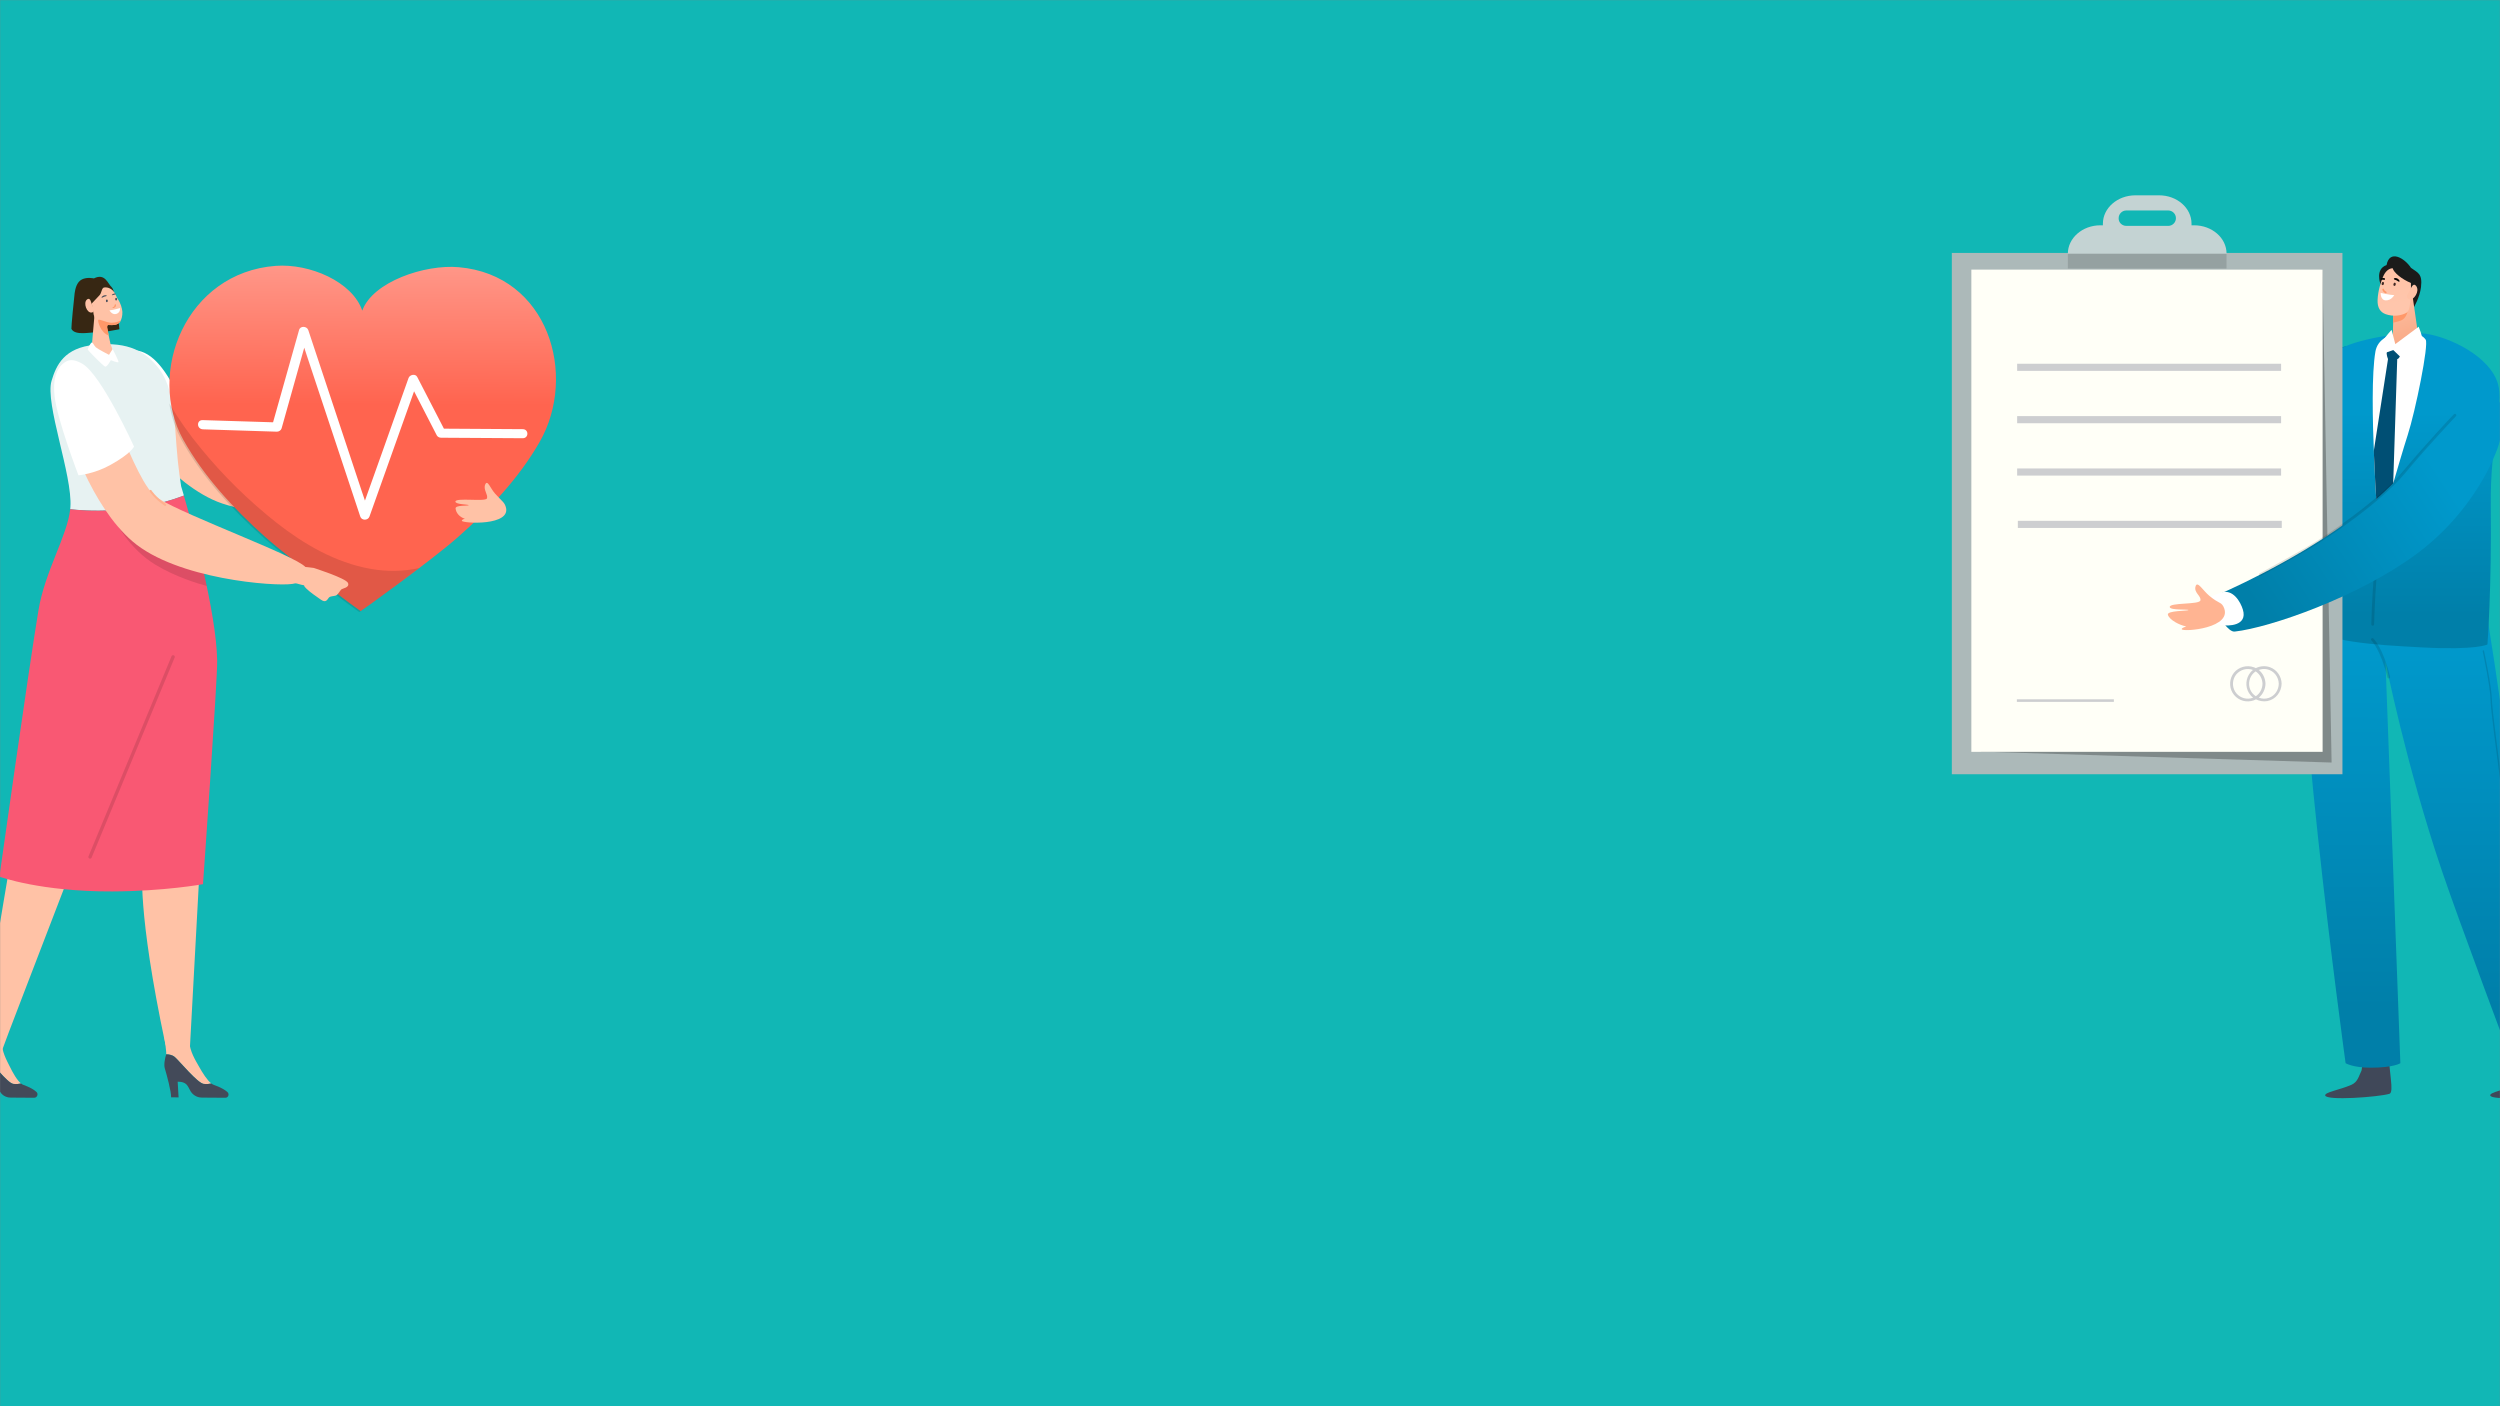 <svg width="1920" height="1080" viewBox="0 0 1920 1080" fill="none" xmlns="http://www.w3.org/2000/svg">
<rect x="0" y="0" width="1920" height="1080" fill="#808080" stroke="none"/>
<mask id="mask0_305_4313" style="mask-type:alpha" maskUnits="userSpaceOnUse" x="0" y="0" width="1920" height="1080">
<rect width="1920" height="1080" fill="#11B7B5"/>
</mask>
<g mask="url(#mask0_305_4313)">
<rect width="1920" height="1080" fill="#11B7B5"/>
<path d="M72.098 213.824C72.098 213.824 66.907 212.599 62.908 214.598C58.91 216.597 57.782 221.885 57.33 225.11C56.879 228.334 54.589 252.066 54.847 252.582C57.717 258.161 70.002 254.872 73.614 255.323C77.225 255.775 91.703 252.873 91.703 252.873C91.703 252.873 89.124 223.594 85.899 220.724C82.707 217.887 80.772 209.471 72.098 213.824Z" fill="#372713"/>
<path d="M46.273 450.179C47.273 448.373 157.066 498.288 162.258 502.544C162.258 502.544 146.651 788.653 145.748 806.516C145.297 815.287 128.82 810.321 126.95 801.647C105.152 699.012 109.441 666.638 109.441 666.638C109.441 666.638 109.699 538.82 110.602 520.505C109.376 527.179 2.839 801.905 2.001 805.549C-0.998 818.866 -16.121 809.031 -15.637 804.066C-15.185 799.39 40.985 459.562 46.273 450.179Z" fill="#FFC2A6"/>
<path d="M86.385 283.28C86.385 283.28 68.07 273.768 64.266 267.803C64.266 267.803 58.655 273.413 58.3 274.768C57.946 276.122 80.775 292.502 80.775 292.502L88.352 286.892L95.607 288.73C95.607 288.73 93.995 278.927 89.932 274.381C85.869 269.834 85.225 269.544 85.225 269.544C85.225 269.544 86.418 275.187 86.547 277.089C86.643 278.605 86.385 283.28 86.385 283.28Z" fill="#B1D5DE"/>
<path d="M155.679 357.443L113.18 367.503C113.18 367.503 93.188 266.931 106.086 269.382C133.365 274.509 149.52 339.192 155.679 357.443Z" fill="white"/>
<path d="M88.785 268.136C108.242 262.762 150.669 340.194 172.947 346.485C199.116 353.909 285.906 360.747 296.037 367.148C303.142 371.676 304.959 375.59 289.964 382.341C277.414 388.015 203.267 402.606 162.88 383.554C125.033 365.706 92.836 317.564 83.861 300.573C76.594 286.858 78.559 270.961 88.785 268.136Z" fill="#FFC2A6"/>
<path d="M53.91 391.075C53.974 390.495 54.038 389.946 54.071 389.398C55.747 364.957 34.337 309.85 39.593 292.47C43.269 280.314 49.234 267.061 72.998 264.772C98.762 262.289 112.176 269.996 122.559 283.796C133.038 297.726 134.135 322.232 135.553 342.547C136.746 359.185 139.1 373.405 139.1 373.405C139.1 373.405 139.906 376.017 141.229 380.595C102.599 395.331 64.421 392.3 53.91 391.075Z" fill="#E7F2F2"/>
<path d="M211.773 204.177C237.785 202.245 270.622 216.282 278.22 238.559C286.204 216.41 326.252 202.889 352.264 205.207C421.029 211.131 443.822 288.008 414.462 339.389C398.623 367.075 375.959 391.156 351.234 412.919C330.502 431.076 277.19 469.45 276.932 469.321C276.803 469.45 223.877 430.432 203.274 412.017C178.807 390.126 156.4 365.659 140.819 337.844C112.102 286.077 143.008 209.328 211.773 204.177Z" fill="url(#paint0_linear_305_4313)"/>
<g opacity="0.12">
<path d="M154.338 344.412C171.336 365.273 191.167 384.718 212.544 401.587C233.276 417.812 257.614 432.106 284.528 436.871C297.405 439.189 310.025 438.931 322.001 436.227C299.981 453.096 276.029 470.223 275.9 470.094C275.771 470.223 222.845 431.205 202.242 412.79C177.775 390.899 155.368 366.432 139.787 338.617C134.765 329.603 131.545 319.816 130 309.771C137.211 322.005 145.324 333.595 154.338 344.412Z" fill="black"/>
</g>
<path d="M155.627 322.648C173.656 323.164 191.684 323.807 209.712 324.322C216.409 300.757 222.976 277.063 229.672 253.497C230.574 250.02 235.725 250.407 236.755 253.497C250.405 294.705 264.183 335.912 277.833 377.248C278.606 379.695 279.379 382.013 280.28 384.46C289.938 357.417 299.596 330.375 309.125 303.332C310.671 298.954 312.216 294.705 313.761 290.326C314.663 287.751 319.041 286.721 320.457 289.554C327.282 302.817 334.107 315.952 340.932 329.216C361.15 329.345 381.238 329.473 401.456 329.602C406.22 329.602 406.22 336.556 401.456 336.556C380.595 336.427 359.604 336.298 338.743 336.17C337.455 336.17 336.168 335.526 335.524 334.496C329.729 323.164 323.805 311.831 318.011 300.499C308.095 328.186 298.18 356.001 288.393 383.687C286.848 388.065 285.302 392.315 283.757 396.693C282.598 399.912 277.705 399.912 276.674 396.693C263.024 355.486 249.246 314.278 235.596 272.942C234.952 271.01 234.308 268.95 233.664 267.018C227.869 287.622 222.075 308.355 216.28 328.958C215.893 330.375 214.348 331.534 212.674 331.534C193.744 330.89 174.815 330.375 155.885 329.731C150.863 329.473 150.863 322.52 155.627 322.648Z" fill="white"/>
<path d="M29.565 468.526C34.595 438.506 51.685 411.55 53.91 391.074C64.422 392.3 102.6 395.331 141.197 380.595C147.549 402.553 166.122 469.558 166.799 507.446C167.057 522.021 155.901 679.053 155.901 679.053C155.901 679.053 126.268 684.47 86.316 684.631C31.113 684.857 -0.455 673.281 -0.455 673.281C-0.455 673.281 22.052 513.476 29.565 468.526Z" fill="#F95873"/>
<path opacity="0.12" d="M158.777 450.019C151.683 448.148 134.884 443.054 119.406 433.735C99.124 421.514 88.226 399.878 88.226 399.878C108.637 417.097 139.946 428.157 154.908 432.735C156.262 438.411 157.552 444.182 158.777 450.019Z" fill="black"/>
<path d="M61.074 284.795C81.259 284.795 101.541 370.727 121.339 382.722C144.588 396.846 226.425 426.543 234.486 435.411C240.129 441.666 240.839 445.922 224.587 448.437C210.98 450.566 135.624 444.891 101.767 415.773C70.038 388.494 51.819 333.517 47.692 314.75C44.339 299.595 50.465 284.795 61.074 284.795Z" fill="#FFC2A6"/>
<path d="M240.998 436.185C240.998 436.185 265.73 444.085 267.245 447.696C268.761 451.34 263.118 451.791 262.086 452.726C261.054 453.661 259.635 456.757 257.926 457.37C256.217 457.982 253.735 457.692 252.574 458.982C251.381 460.304 250.446 463.399 246.415 460.53C242.384 457.692 238.225 454.919 235.258 452.017C231.066 447.922 236.677 450.437 231.421 449.083C226.23 447.728 222.812 446.955 221.748 443.408C220.684 439.861 224.069 435.056 230.841 435.185C234.71 435.282 240.998 436.185 240.998 436.185Z" fill="#FFC2A6"/>
<path d="M-10.485 811.836C-7.26 814.771 5.67 831.957 10.281 832.441C12.764 832.699 14.795 832.441 16.149 832.118C13.215 829.797 10.055 824.347 7.153 818.414C5.186 814.416 1.252 807.516 1.317 799.712L-13.774 795.617C-13.774 795.617 -16.611 808.483 -17.063 809.74C-15.225 809.708 -12.452 810.031 -10.485 811.836Z" fill="#FFC2A6"/>
<path d="M-17.029 809.74C-15.224 809.708 -12.451 810.031 -10.484 811.836C-7.259 814.771 5.671 831.957 10.282 832.441C12.765 832.699 14.796 832.441 16.151 832.118C16.699 832.57 17.279 832.924 17.795 833.118C23.244 835.085 26.308 837.02 28.017 838.632C29.693 840.244 28.5 843.114 26.179 843.082L8.025 842.953C4.252 842.92 0.834 840.695 -0.585 837.213C-1.262 835.536 -2.1 833.892 -2.971 832.924C-5.26 830.377 -9.645 830.796 -9.645 830.796L-9.742 842.791L-15.514 842.759C-15.03 838.632 -17.707 825.411 -18.803 820.8C-19.545 817.64 -18.029 812.546 -17.029 809.74Z" fill="#434A59"/>
<path d="M134.298 811.837C137.716 814.771 151.774 831.958 156.45 832.441C158.965 832.699 160.964 832.441 162.318 832.119C159.255 829.797 155.708 824.348 152.419 818.415C150.194 814.416 145.777 807.516 145.358 799.713L126.236 796.521C126.236 796.521 128.01 808.483 127.623 809.741C129.429 809.709 132.202 810.031 134.298 811.837Z" fill="#FFC2A6"/>
<path d="M127.619 809.74C129.425 809.708 132.198 810.031 134.294 811.836C137.712 814.771 151.771 831.957 156.446 832.441C158.961 832.699 160.96 832.441 162.315 832.118C162.895 832.57 163.475 832.924 164.024 833.118C169.602 835.085 172.794 837.02 174.6 838.632C176.406 840.244 175.374 843.114 173.052 843.082L154.898 842.953C151.126 842.92 147.547 840.695 145.902 837.213C145.096 835.536 144.161 833.892 143.258 832.924C140.807 830.377 136.454 830.796 136.454 830.796L137.164 842.791L131.392 842.759C131.618 838.632 128.071 825.411 126.652 820.8C125.588 817.64 126.781 812.546 127.619 809.74Z" fill="#434A59"/>
<path d="M72.515 242.619L70.548 265.255C70.29 269.318 79.867 280.346 86.606 275.509C88.573 274.09 86.381 268.351 84.833 264.03L81.06 246.489L72.515 242.619Z" fill="#FFC2A6"/>
<path d="M71.614 239.458C72.066 246.229 76.741 249.163 83.545 249.615C90.155 250.066 92.347 248.518 93.541 243.907C93.831 242.747 94.089 241.038 93.992 239.49C93.831 236.91 92.573 232.622 90.574 229.881C89.671 228.623 88.994 226.592 88.446 225.592C86.511 221.981 83.126 220.337 79.966 220.788C77.999 221.078 78.128 224.948 76.451 226.721C74.129 229.139 70.389 233.17 70.389 233.17C70.389 233.17 71.485 237.297 71.614 239.458Z" fill="#FFC2A6"/>
<path d="M75.455 245.778C74.939 246.875 77.422 255.774 83.452 257.58L82.452 251.615C82.291 250.712 82.613 249.551 83.516 249.615C88.933 249.97 91.384 249.035 92.738 246.133C91.513 246.746 88.643 247.971 85.548 247.874C81.42 247.745 76.003 244.618 75.455 245.778Z" fill="#FF9869"/>
<path d="M78.194 227.947C79.097 227.174 79.903 226.561 81.515 226.787C81.967 226.851 82.128 227.303 81.612 227.432C80.193 227.786 79.709 227.851 78.645 228.528C78.194 228.818 77.678 228.399 78.194 227.947Z" fill="#434A59"/>
<path d="M88.257 225.433C87.579 225.368 86.87 225.755 86.29 226.11C85.87 226.336 85.741 226.852 86.29 226.723C87.805 226.368 87.773 226.239 88.514 226.175C89.03 226.11 89.03 225.497 88.257 225.433Z" fill="#434A59"/>
<path d="M89.057 234.235C89.057 234.235 89.251 235.589 88.09 236.169C86.929 236.75 86.349 236.718 86.445 236.169C86.542 235.621 87.38 235.912 87.767 235.234C88.122 234.557 88.025 233.848 88.316 233.751C88.606 233.59 89.09 233.654 89.057 234.235Z" fill="#FF9869"/>
<path d="M81.355 231.043C81.355 231.623 81.677 232.074 82.064 232.074C82.451 232.074 82.773 231.623 82.773 231.043C82.773 230.462 82.451 230.011 82.064 230.011C81.677 230.011 81.355 230.494 81.355 231.043Z" fill="#434A59"/>
<path d="M88.478 229.754C88.478 230.334 88.8 230.785 89.187 230.785C89.574 230.785 89.897 230.334 89.897 229.754C89.897 229.173 89.574 228.722 89.187 228.722C88.8 228.722 88.478 229.173 88.478 229.754Z" fill="#434A59"/>
<path d="M70.836 234.33C70.449 233.621 70.191 232.847 69.966 232.041C69.546 230.558 68.579 228.43 66.677 230.139C63.871 232.621 66.515 240.457 70.385 240.038C73.287 239.715 71.803 236.136 70.836 234.33Z" fill="#FFC2A6"/>
<path d="M102.926 342.965C102.926 342.965 100.862 348.221 84.417 357.282C72.229 363.989 60.266 365.053 60.266 365.053C60.266 365.053 43.918 322.49 41.919 304.239C39.919 285.989 46.723 279.894 50.721 277.669C54.72 275.445 59.073 276.992 63.2 279.346C77.839 287.665 102.926 342.965 102.926 342.965Z" fill="white"/>
<path d="M126.85 388.558C127.108 388.558 127.366 388.429 127.527 388.204C127.785 387.849 127.688 387.333 127.334 387.075C119.337 381.529 116.37 376.66 116.338 376.628C116.112 376.241 115.629 376.112 115.242 376.338C114.855 376.563 114.726 377.047 114.952 377.434C115.081 377.627 118.112 382.625 126.399 388.397C126.528 388.526 126.689 388.558 126.85 388.558Z" fill="#FFB18E"/>
<path d="M92.226 236.556C92.226 236.556 87.969 237.91 84.068 238.394C84.068 238.394 86.131 242.134 89.388 241.07C92.645 240.006 92.226 236.556 92.226 236.556Z" fill="white"/>
<path d="M83.737 272.509C83.737 272.509 75.096 268.092 73.612 266.738C72.129 265.383 71.259 262.643 70.388 263.062C69.517 263.481 67.389 267.608 67.389 268.35C67.389 269.091 79.191 280.958 80.706 281.538C82.19 282.086 85.124 276.605 85.124 276.605C85.124 276.605 90.96 279.055 91.025 277.991C91.089 276.927 86.639 268.156 86.478 268.156C86.285 268.189 83.737 272.509 83.737 272.509Z" fill="white"/>
<path opacity="0.12" d="M69.162 659.449C69.678 659.449 70.162 659.159 70.355 658.643L134.135 504.964C134.393 504.319 134.103 503.546 133.426 503.288C132.781 503.03 132.007 503.32 131.749 503.997L67.969 657.676C67.711 658.321 68.001 659.095 68.678 659.353C68.84 659.417 69.001 659.449 69.162 659.449Z" fill="black"/>
<path d="M380.228 379.104C376.572 375.062 374.446 368.085 372.674 372.017C370.903 375.95 374.971 379.871 374.009 382.741C373.047 385.611 349.544 381.901 349.76 385.274C349.904 387.513 360.195 387.364 359.958 387.994C359.721 388.623 349.571 387.74 349.876 390.526C350.251 393.944 352.905 397.091 357.022 398.415C355.709 398.722 354.672 399.203 354.697 399.958C354.767 401.989 393.73 404.28 388.315 388.899C387.145 385.573 385.856 385.327 380.228 379.104Z" fill="#FFC2A6"/>
<path d="M1805.81 833.175C1810.87 830.952 1811.52 826.444 1813.65 822.183C1813.81 821.905 1814.64 815.76 1814.64 815.266C1814.67 813.135 1820.79 807.516 1823.63 811.931C1829.25 820.608 1835.39 807.053 1835.08 810.665C1834.12 821.472 1839.06 838.856 1835.05 840.061C1826.5 842.562 1786.51 845.495 1785.74 841.296C1785.28 838.795 1797.04 837.004 1805.81 833.175Z" fill="#404859"/>
<path d="M1932.56 833.175C1937.62 830.952 1938.27 826.444 1940.4 822.183C1940.56 821.905 1941.39 815.76 1941.39 815.266C1941.42 813.135 1947.54 807.516 1950.38 811.931C1956 820.608 1962.14 807.053 1961.83 810.665C1960.88 821.472 1965.82 838.856 1961.8 840.061C1953.25 842.562 1913.26 845.495 1912.49 841.296C1912.06 838.795 1923.82 837.004 1932.56 833.175Z" fill="#404859"/>
<path d="M1902.92 436.957C1892.82 414.632 1816 385.7 1795.74 380.914C1794.26 403.393 1783.88 417.38 1771.63 441.619C1754.49 475.492 1801.42 816.535 1801.42 816.535C1801.42 816.535 1807.13 820.024 1820.63 819.993C1838.44 819.993 1843.48 816.535 1843.48 816.535L1832.05 508.099C1832.05 508.099 1847.77 587.361 1875.44 668.94C1888.03 706.147 1929.35 816.535 1929.35 816.535C1929.35 816.535 1936.79 819.993 1947.32 819.993C1958.37 819.993 1966 816.535 1966 816.535L1935.25 646.492C1935.22 646.492 1908.85 450.111 1902.92 436.957Z" fill="url(#paint1_linear_305_4313)"/>
<path d="M1812.11 300.97C1799.36 354.636 1774.16 411.234 1741.65 438.283C1719.97 456.315 1643.43 474.966 1639.2 466.659C1635.96 460.299 1631.51 442.513 1631.51 442.513C1631.51 442.513 1704.94 406.911 1721.64 390.732C1747.21 365.937 1754.74 279.078 1800.29 266.295C1823.54 259.811 1814 293.066 1812.11 300.97Z" fill="#036D90"/>
<path fill-rule="evenodd" clip-rule="evenodd" d="M1917.32 328.796C1915.26 343.854 1912.63 363.06 1912.92 388.046C1913.66 451.006 1910.36 494.914 1910.36 494.914C1910.36 494.914 1910.35 494.918 1910.32 494.926L1910.36 494.944C1910.36 494.944 1902.43 499.452 1860.43 497.229C1821.06 495.16 1789.23 493.153 1767.89 480.37C1767.89 478.282 1767.91 475.976 1767.95 473.602C1767.91 473.586 1767.89 473.577 1767.89 473.577C1767.89 473.577 1767.94 471.992 1768.03 469.1C1768.11 465.922 1768.22 462.789 1768.36 460.052C1770.06 416.494 1776.69 281.968 1794.41 269.538C1807.63 260.275 1848.02 254.223 1862.87 256.292C1880.9 258.793 1912.46 273.491 1918.48 295.043C1920.8 303.355 1919.33 314.1 1917.32 328.796Z" fill="url(#paint2_linear_305_4313)"/>
<path d="M1640.71 454.587C1640.71 454.587 1642.84 459.713 1642.37 460.176C1641.91 460.639 1631.57 464.468 1627.61 466.845C1623.66 469.254 1614.71 457.767 1616.07 456.193C1617.42 454.587 1640.71 454.587 1640.71 454.587Z" fill="#FFB492"/>
<path d="M1634.66 446.372C1634.66 446.372 1629.65 447.916 1626.13 447.607C1622.61 447.298 1615.2 446.588 1611.75 448.41C1610.76 448.935 1609.31 451.158 1607.73 452.424C1603.81 455.574 1599.61 459.032 1603.07 461.224C1604.71 462.274 1611.25 457.087 1614.03 457.179C1616.81 457.272 1626.97 458.908 1630.24 459.155C1633.51 459.402 1640.8 456.346 1640.83 454.863C1640.8 453.443 1634.66 446.372 1634.66 446.372Z" fill="#FFB492"/>
<path d="M1614.06 477.56C1615.82 477.653 1617.15 475.955 1616.62 474.287C1616.13 472.651 1615.33 470.86 1614.18 470.551C1611.96 469.934 1611.16 471.972 1611.16 471.972C1611.16 471.972 1609.46 468.204 1607.98 468.019C1606.5 467.834 1605.57 468.482 1605.54 468.729C1605.51 468.976 1602.14 464.159 1600.51 464.561C1598.87 464.962 1598.93 469.038 1599.43 471.076C1599.86 472.743 1608.1 477.221 1614.06 477.56Z" fill="#FFB492"/>
<path d="M1834.53 521.066C1834.62 521.066 1834.68 521.066 1834.78 521.036C1835.36 520.881 1835.7 520.325 1835.58 519.739C1830.17 497.538 1823.04 490.621 1822.76 490.343C1822.33 489.942 1821.65 489.942 1821.25 490.374C1820.85 490.806 1820.85 491.486 1821.28 491.887C1821.37 491.98 1828.29 498.804 1833.51 520.264C1833.6 520.727 1834.03 521.066 1834.53 521.066Z" fill="black" fill-opacity="0.12"/>
<path d="M1958.37 810.574C1958.4 810.574 1958.43 810.574 1958.49 810.574C1958.77 810.513 1958.96 810.235 1958.9 809.926C1958.71 809.092 1941.27 726.124 1940.25 714.885C1939.66 708.586 1935.31 684.563 1931.11 661.343C1927.77 642.971 1924.62 625.587 1924 620.492C1923.67 617.59 1922.83 611.414 1921.78 603.602C1918.85 581.555 1913.94 544.657 1913.78 537.184C1913.6 527.149 1907.79 500.1 1907.73 499.823C1907.67 499.545 1907.39 499.359 1907.08 499.421C1906.81 499.483 1906.62 499.761 1906.68 500.07C1906.74 500.347 1912.55 527.304 1912.7 537.215C1912.83 544.78 1917.58 580.259 1920.7 603.756C1921.75 611.568 1922.55 617.744 1922.92 620.646C1923.54 625.772 1926.69 643.156 1930.03 661.559C1934.04 683.668 1938.58 708.74 1939.17 715.008C1940.18 726.309 1957.66 809.339 1957.85 810.173C1957.88 810.42 1958.12 810.574 1958.37 810.574Z" fill="black" fill-opacity="0.12"/>
<path d="M1857.44 257.248C1857.44 257.248 1860.31 257.248 1862.91 260.83C1865.5 264.411 1855.03 315.853 1849.1 334.164C1843.14 352.505 1826.72 410.37 1826.72 410.37C1826.72 410.37 1818.5 303.07 1824.34 269.908C1825.76 261.849 1833.69 253.018 1857.44 257.248Z" fill="white"/>
<path d="M1823.07 346.329L1834 275.712C1834 275.712 1832.3 271.883 1833.26 269.938C1834.22 267.993 1838.6 264.287 1841.9 267.715C1843.85 269.753 1843.7 271.667 1843.7 271.667C1843.7 271.667 1843.11 275.249 1841.07 275.836C1841.07 275.836 1839.09 338.795 1837.98 371.186C1832.21 391.04 1826.71 410.4 1826.71 410.4C1826.71 410.4 1824.37 379.831 1823.07 346.329Z" fill="#004F74"/>
<path d="M1828.19 218.115C1828.19 218.115 1823.86 206.695 1832.86 203.58C1835.2 191.296 1846.79 198.26 1851.63 205.7C1856.69 209.42 1860.59 209.982 1859.33 220.494C1858.38 228.453 1853.75 236.196 1853.75 236.196C1853.75 236.196 1831.73 229.275 1828.19 218.115Z" fill="#1B1B1A"/>
<path d="M1852.45 224.561L1857.72 261.112C1857.38 264.832 1842.28 271.84 1836.92 266.476C1836.31 265.914 1837.48 260.463 1837.74 254.407C1838.17 244.285 1838.17 231.655 1838.17 231.655L1852.45 224.561Z" fill="url(#paint3_linear_305_4313)"/>
<path d="M1843.15 246.448C1848.99 244.674 1849.34 237.277 1849.34 237.277L1838.09 240.522C1838.05 242.771 1838 245.323 1837.96 247.875C1839.26 247.572 1840.99 247.097 1843.15 246.448Z" fill="#FF9869"/>
<path d="M1851.59 217.337C1851.59 217.337 1852.19 237.797 1848.52 240.003C1844.15 242.599 1837.92 243.291 1832.25 241.301C1828.06 239.83 1825.76 236.24 1825.98 230.444C1826.28 222.917 1828.7 216.083 1830.22 212.449C1831.82 208.599 1834.46 206.134 1837.57 206.004C1838.35 209.291 1844.54 214.439 1851.59 217.337Z" fill="url(#paint4_linear_305_4313)"/>
<path d="M1849.12 225.858C1849.77 225.079 1850.89 222.744 1851.33 221.835C1852.19 220.105 1853.71 216.991 1855.7 219.759C1858.55 223.782 1853.66 230.573 1850.81 230.011C1849.38 229.751 1847.52 227.805 1849.12 225.858Z" fill="#FFC2A6"/>
<path d="M1839.39 217.165C1839.26 217.122 1838.78 216.992 1838.48 217.468C1838.26 217.857 1838.09 218.333 1838.13 218.809C1838.18 219.328 1838.7 219.717 1839.22 219.544C1839.91 219.371 1840.38 217.425 1839.39 217.165Z" fill="#402823"/>
<path d="M1830.34 216.56C1830.21 216.517 1829.74 216.387 1829.44 216.863C1829.22 217.252 1829.05 217.728 1829.09 218.204C1829.13 218.723 1829.65 219.112 1830.17 218.939C1830.86 218.723 1831.34 216.819 1830.34 216.56Z" fill="#402823"/>
<path d="M1838.82 213.704C1839.47 213.401 1840.59 213.574 1841.2 213.92C1841.85 214.266 1842.54 214.915 1842.8 215.651C1842.84 215.737 1842.89 215.824 1842.89 215.91C1842.93 216.083 1842.84 216.17 1842.71 216.256C1842.54 216.386 1842.32 216.429 1842.11 216.256C1841.2 215.564 1839.99 215.002 1838.91 214.699C1838.35 214.483 1838.39 213.747 1838.82 213.704Z" fill="black"/>
<path d="M1828.83 213.749C1828.88 213.749 1828.92 213.705 1828.96 213.705C1829.31 213.662 1829.7 213.576 1830.13 213.532C1830.17 213.532 1830.17 213.532 1830.22 213.532C1830.22 213.532 1830.22 213.532 1830.26 213.532C1830.87 213.446 1831.43 213.532 1831.69 214.138C1831.73 214.224 1831.73 214.311 1831.69 214.354C1831.73 214.657 1831.51 214.96 1831.17 214.917C1830.39 214.83 1829.61 214.744 1828.79 214.744C1828.18 214.7 1828.27 213.792 1828.83 213.749Z" fill="black"/>
<path d="M1828.36 224.949C1828.36 224.949 1835.11 226.55 1838.79 226.679C1838.79 226.679 1836.54 230.832 1832.3 230.702C1828.06 230.529 1828.36 224.949 1828.36 224.949Z" fill="white"/>
<path d="M1832.29 225.21C1832.2 225.21 1832.12 225.21 1832.03 225.167C1829.91 224.345 1829.65 222.485 1829.65 222.398C1829.61 222.052 1829.87 221.706 1830.21 221.663C1830.56 221.62 1830.9 221.879 1830.95 222.225C1830.95 222.269 1831.16 223.393 1832.51 223.912C1832.85 224.042 1833.02 224.431 1832.89 224.777C1832.81 225.08 1832.55 225.21 1832.29 225.21Z" fill="#FF9869"/>
<path d="M1857.53 250.918L1839.59 264.288L1836.72 253.326C1836.72 253.326 1832.43 258.205 1831.19 259.934C1829.21 262.651 1827.21 272.563 1827.21 272.563L1838.05 268.858L1847.22 277.689C1847.22 277.689 1859.26 261.602 1860.03 260.181C1860.8 258.73 1857.53 250.918 1857.53 250.918Z" fill="white"/>
<path d="M1822.23 480.553C1822.82 480.553 1823.28 480.09 1823.31 479.503C1824.08 449.706 1827.76 410.862 1827.79 410.492C1827.85 409.905 1827.42 409.38 1826.8 409.318C1826.22 409.257 1825.69 409.689 1825.63 410.306C1825.6 410.708 1821.92 449.614 1821.15 479.472C1821.12 480.059 1821.61 480.553 1822.23 480.553Z" fill="black" fill-opacity="0.12"/>
<path d="M1499 194.249H1799L1799 594.614H1499L1499 194.249Z" fill="#ACB9B9"/>
<path d="M1613.08 173.032H1615.02L1615.02 171.778C1615.02 159.806 1626.2 150 1639.99 150H1658.12C1671.92 150 1683.09 159.692 1683.09 171.778L1683.09 173.032H1685.03C1698.83 173.032 1710 182.723 1710 194.81L1710 206.25H1588.11L1588.11 194.81C1588.11 182.838 1599.29 173.032 1613.08 173.032ZM1633.04 173.488H1665.19C1668.5 173.488 1671.12 170.751 1671.12 167.559C1671.12 164.252 1668.38 161.63 1665.19 161.63H1633.04C1629.73 161.63 1627.11 164.366 1627.11 167.559C1626.99 170.866 1629.73 173.488 1633.04 173.488Z" fill="#C4D3D3"/>
<path opacity="0.24" d="M1588.11 194.847H1710L1710 206.249H1588.11L1588.11 194.847Z" fill="black"/>
<path opacity="0.26" d="M1521.24 577.411H1525.73L1790.67 585.629L1783.66 207.068L1771.38 210.575L1521.24 577.411Z" fill="black"/>
<path d="M1783.76 207.068H1514L1514 577.411H1783.76L1783.76 207.068Z" fill="#FFFFF7"/>
<path d="M1751.88 279.356H1549.17L1549.17 284.835H1751.88L1751.88 279.356Z" fill="#CDCED0"/>
<path d="M1751.88 319.567H1549.17L1549.17 325.046H1751.88L1751.88 319.567Z" fill="#CDCED0"/>
<path d="M1751.88 359.779H1549.17L1549.17 365.258H1751.88L1751.88 359.779Z" fill="#CDCED0"/>
<path d="M1752.4 399.992H1549.7L1549.7 405.471H1752.4L1752.4 399.992Z" fill="#CDCED0"/>
<path d="M1623.46 537.063H1548.95L1548.95 539.036H1623.46L1623.46 537.063Z" fill="#CDCED0"/>
<path d="M1743.42 512.455C1739.8 511.14 1735.86 511.469 1732.46 513.112C1731.91 512.893 1731.47 512.564 1730.93 512.455C1725.56 510.483 1719.31 512.236 1715.7 516.618C1712.19 521.001 1711.75 527.247 1714.6 532.068C1717.56 536.998 1723.26 539.518 1728.84 538.423C1730.16 538.204 1731.36 537.765 1732.57 537.108C1735.2 538.423 1738.27 538.971 1741.33 538.423C1747.69 537.217 1752.18 531.52 1752.29 525.055C1752.18 519.577 1748.79 514.427 1743.42 512.455ZM1730.16 535.903C1725.67 537.546 1720.63 536.122 1717.56 532.506C1714.49 528.89 1714.05 523.521 1716.46 519.358C1718.87 515.304 1723.8 513.112 1728.41 513.989C1729.06 514.098 1729.61 514.318 1730.27 514.537C1729.5 515.194 1728.73 515.851 1728.19 516.618C1724.68 521.001 1724.24 527.247 1727.09 532.068C1727.97 533.492 1729.06 534.807 1730.38 535.793C1730.27 535.903 1730.16 535.903 1730.16 535.903ZM1737.61 525.165C1737.5 529 1735.64 532.616 1732.46 534.697C1731.58 534.15 1730.71 533.383 1729.94 532.506C1726.87 528.89 1726.43 523.521 1728.84 519.358C1729.72 517.824 1730.93 516.618 1732.35 515.632C1735.64 517.824 1737.5 521.33 1737.61 525.165ZM1742.65 535.903C1740.02 536.889 1737.28 536.779 1734.76 535.793C1737.83 533.273 1739.8 529.328 1739.91 525.165C1739.8 521.001 1737.94 517.057 1734.76 514.537C1736.73 513.77 1738.92 513.551 1741.01 513.989C1746.37 515.084 1749.99 519.796 1750.1 525.165C1749.99 529.986 1747.14 534.259 1742.65 535.903Z" fill="#CDCED0"/>
<path d="M1914.33 305.008C1885.24 300.349 1869.54 347.767 1816.52 390.41C1775.19 423.633 1722.75 448.262 1703.83 456.616C1699.87 458.354 1698.25 463.144 1700.35 466.931C1704.57 474.616 1711.49 485.588 1716.26 485.048C1743.05 482.065 1811.58 458.503 1856.59 424.936C1889.6 400.323 1909.39 367.68 1917.84 345.069C1924.05 328.389 1924.54 306.675 1914.33 305.008Z" fill="url(#paint5_linear_305_4313)"/>
<path d="M1697.84 458.24C1698.65 457.674 1704.25 455.677 1705.43 455.233C1714.84 451.737 1720.8 462.375 1722.53 468.179C1726.34 480.888 1711.06 480.881 1706.11 480.135C1702.94 480.253 1697.48 475.229 1695.61 472.54C1692.48 467.982 1692.68 460.105 1697.84 458.24Z" fill="white"/>
<path d="M1696.8 457.615C1691.91 453.612 1687.51 445.595 1686.18 450.372C1684.73 455.21 1690.66 457.649 1689.9 461.079C1689.31 464.572 1665.61 462.564 1666.38 466.306C1666.85 468.821 1680.92 467.79 1680.67 468.525C1680.41 469.259 1664.1 468.848 1664.93 472.1C1665.95 476.027 1673.98 480.209 1679.02 481.086C1677.6 481.632 1675.44 482.347 1675.56 483.206C1675.97 485.598 1716.29 482.57 1707.51 465.68C1705.45 462.117 1704.32 463.834 1696.8 457.615Z" fill="#FFB492"/>
<path d="M1735.06 441.803C1735.36 442.269 1735.98 442.42 1736.48 442.167C1736.67 442.075 1756.5 431.434 1772.88 421.901C1788.93 412.588 1828.23 385.967 1847.35 363.133C1866 340.826 1885.98 319.866 1886.16 319.636C1886.58 319.212 1886.57 318.518 1886.12 318.112C1885.7 317.688 1885 317.699 1884.6 318.15C1884.4 318.353 1864.36 339.39 1845.67 361.757C1826.75 384.387 1787.72 410.796 1771.79 420.067C1755.42 429.557 1735.62 440.181 1735.44 440.3C1734.92 440.569 1734.73 441.244 1735 441.769C1735.02 441.752 1735.04 441.778 1735.06 441.803Z" fill="black" fill-opacity="0.12"/>
</g>
<defs>
<linearGradient id="paint0_linear_305_4313" x1="279.34" y1="164.51" x2="278.56" y2="469.322" gradientUnits="userSpaceOnUse">
<stop offset="0.1" stop-color="#FF9B8D"/>
<stop offset="0.48" stop-color="#FF644F"/>
</linearGradient>
<linearGradient id="paint1_linear_305_4313" x1="1866.93" y1="380.914" x2="1866.03" y2="773.985" gradientUnits="userSpaceOnUse">
<stop offset="0.281" stop-color="#0099CC"/>
<stop offset="1" stop-color="#007FA9"/>
</linearGradient>
<linearGradient id="paint2_linear_305_4313" x1="1843.78" y1="255.886" x2="1843.42" y2="472.492" gradientUnits="userSpaceOnUse">
<stop offset="0.281" stop-color="#0099CC"/>
<stop offset="1" stop-color="#007FA9"/>
</linearGradient>
<linearGradient id="paint3_linear_305_4313" x1="1840.8" y1="224.561" x2="1853.67" y2="268.426" gradientUnits="userSpaceOnUse">
<stop stop-color="#FFC2A6"/>
<stop offset="1" stop-color="#F8A681"/>
</linearGradient>
<linearGradient id="paint4_linear_305_4313" x1="1842.61" y1="242.452" x2="1834.98" y2="206.004" gradientUnits="userSpaceOnUse">
<stop offset="0.218" stop-color="#FFC6AC"/>
<stop offset="1" stop-color="#FFC2A6"/>
</linearGradient>
<linearGradient id="paint5_linear_305_4313" x1="1933.44" y1="329.961" x2="1730.35" y2="461.708" gradientUnits="userSpaceOnUse">
<stop offset="0.281" stop-color="#0099CC"/>
<stop offset="1" stop-color="#007FA9"/>
</linearGradient>
</defs>
</svg>
